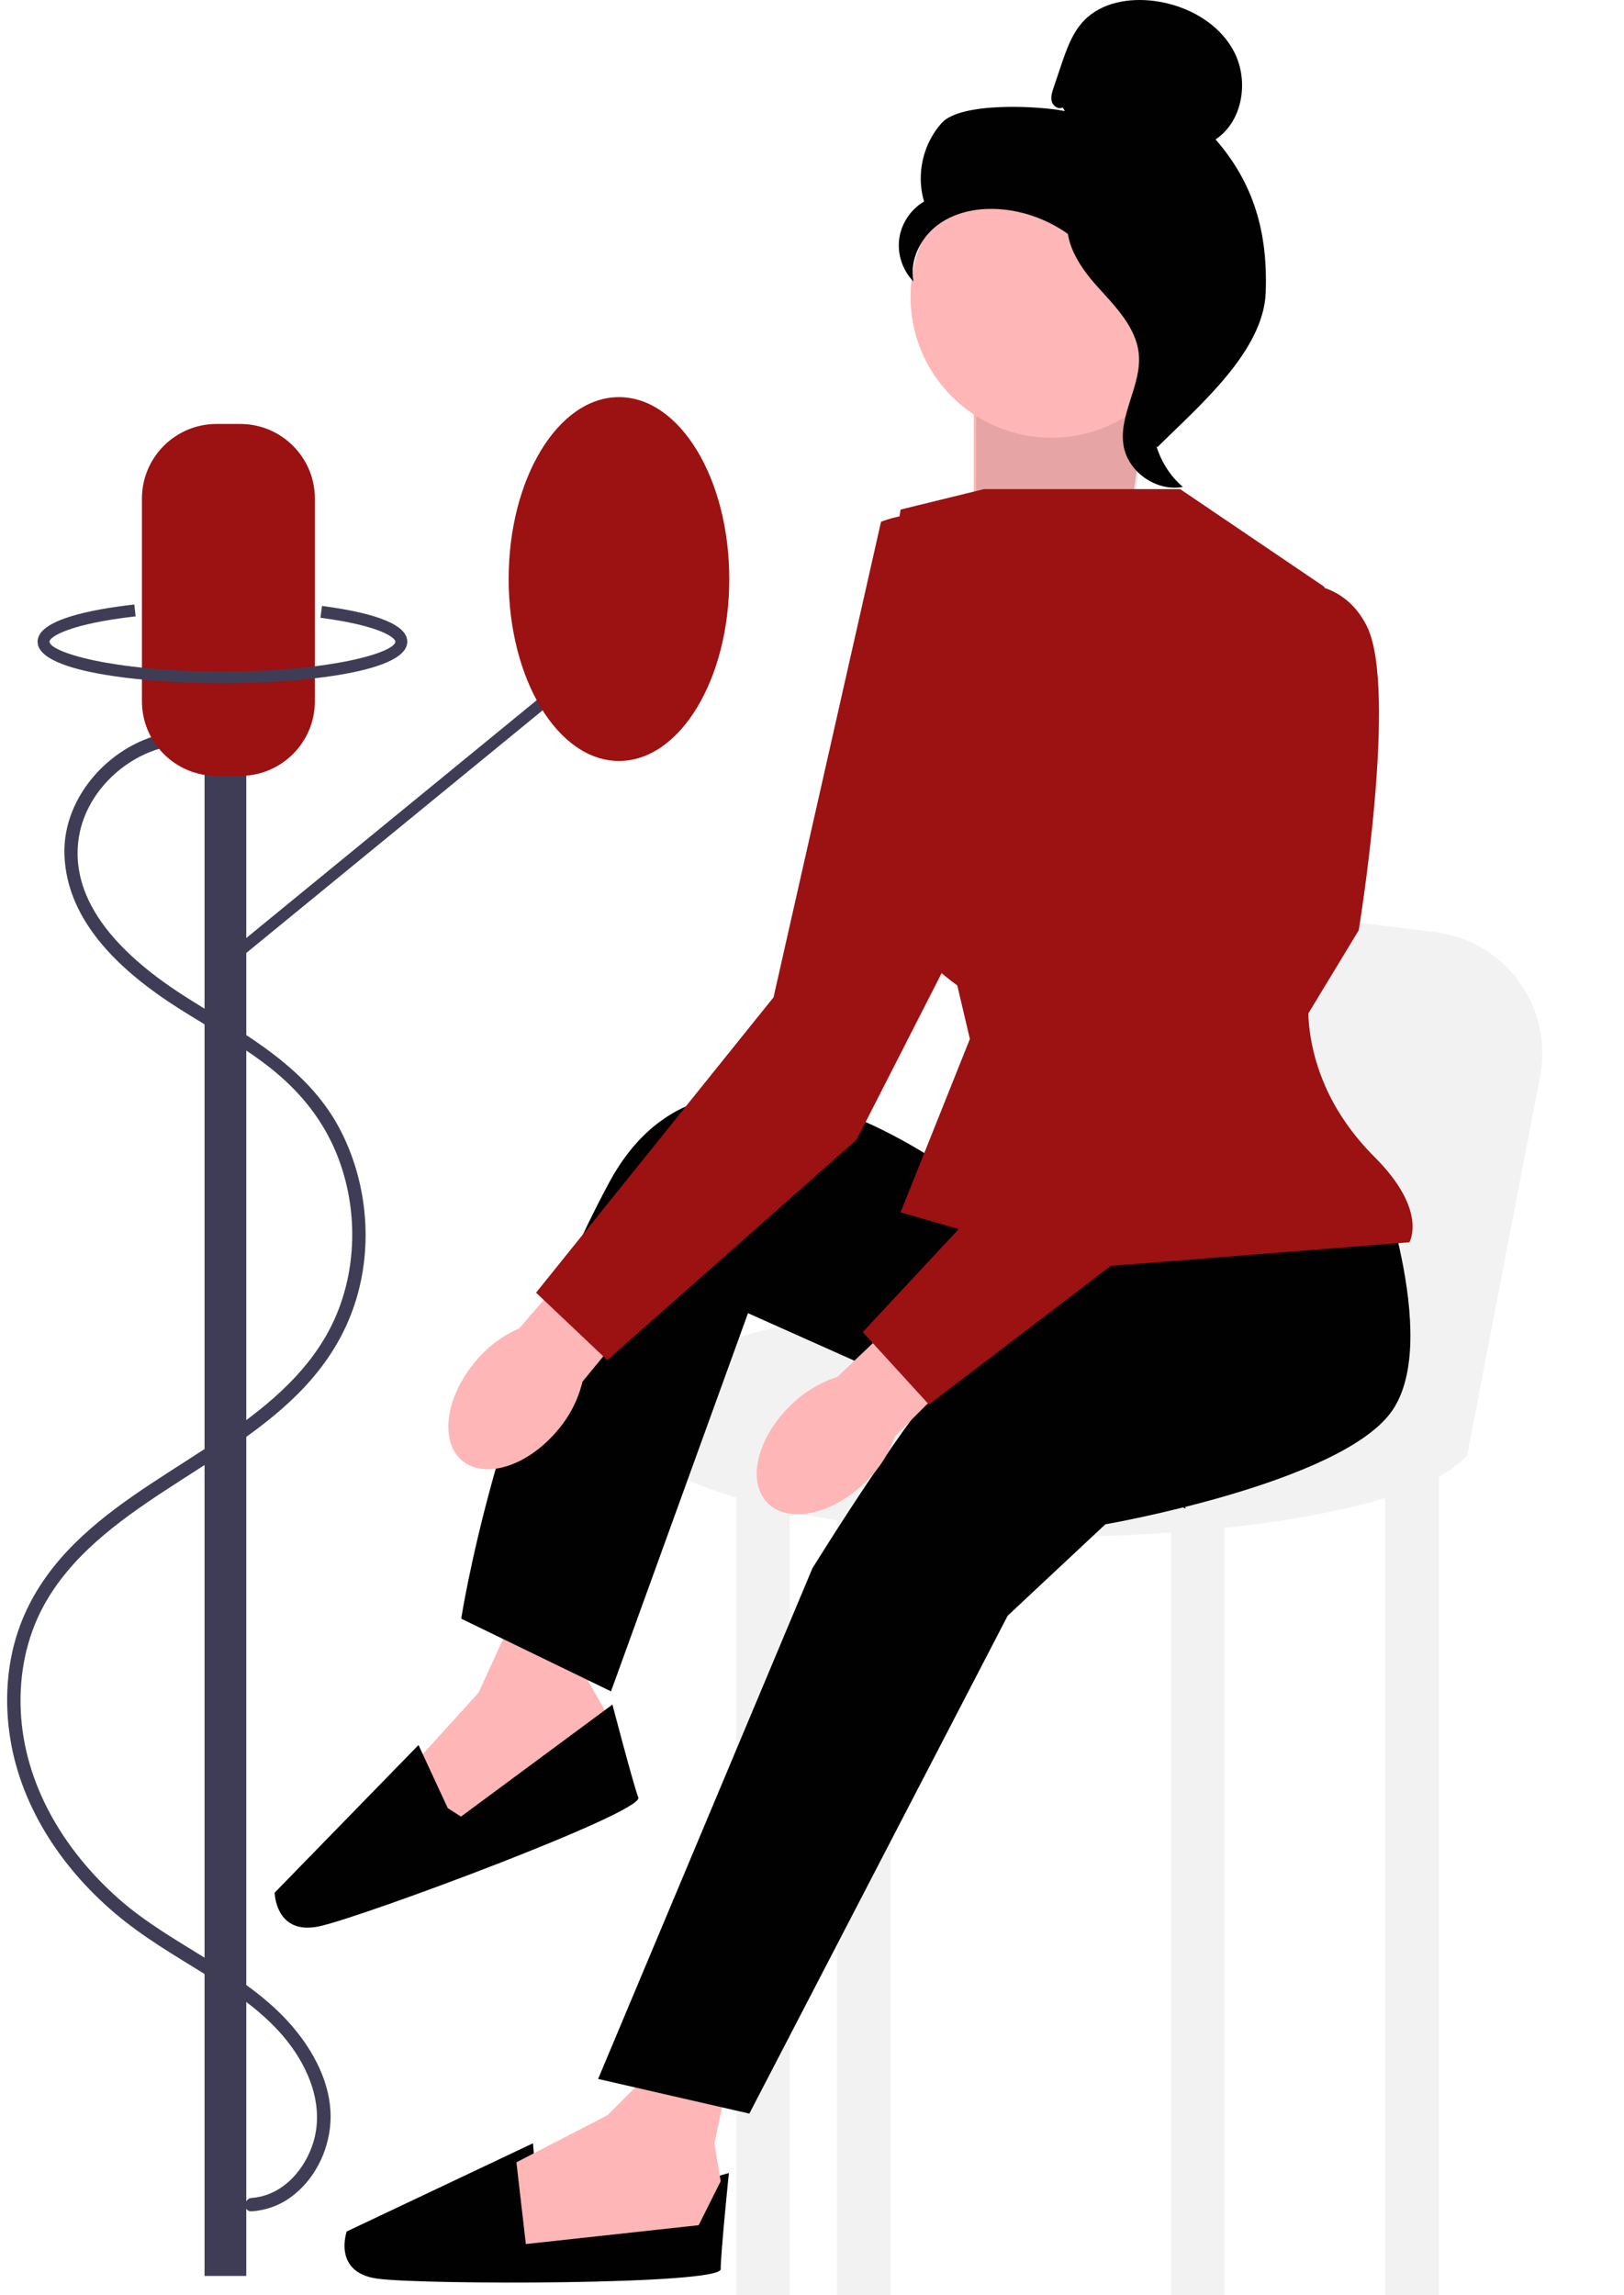 <svg width="218" height="308" viewBox="0 0 218 308" fill="none" xmlns="http://www.w3.org/2000/svg">
<path d="M28.052 100.194C20.192 98.424 11.668 104.684 10.553 112.581C9.209 122.11 18.027 129.43 25.168 133.942C33.025 138.907 41.549 143.343 45.876 152.022C49.615 159.524 50.157 168.657 47.082 176.483C41.131 191.63 24.119 196.843 12.83 206.963C10.069 209.438 7.62 212.256 5.846 215.525C3.518 219.817 2.565 224.714 2.785 229.573C3.232 239.463 8.585 248.291 15.853 254.749C23.337 261.399 33.555 264.747 39.886 272.718C42.6 276.136 44.656 280.458 44.35 284.923C44.085 288.788 42.167 292.596 39.005 294.886C37.465 296.001 35.689 296.626 33.797 296.764C32.64 296.849 32.646 295.047 33.797 294.963C37.921 294.662 40.988 291.161 42.095 287.378C43.385 282.974 41.808 278.442 39.234 274.823C36.303 270.7 32.086 267.781 27.843 265.148C23.544 262.479 19.172 259.957 15.31 256.658C8.074 250.478 2.551 242.075 1.256 232.522C0.599 227.677 1.001 222.638 2.73 218.044C4.118 214.355 6.313 211.053 9 208.182C14.267 202.555 21.065 198.654 27.453 194.464C33.844 190.272 40.383 185.551 44.096 178.674C48.165 171.138 48.289 161.61 44.756 153.845C42.865 149.688 39.973 146.259 36.414 143.422C32.538 140.332 28.146 137.971 23.975 135.317C16.712 130.696 8.91 123.94 8.647 114.626C8.425 106.734 15.118 99.599 22.727 98.31C24.667 97.981 26.61 98.025 28.531 98.457C29.661 98.712 29.183 100.448 28.052 100.194V100.194Z" fill="#3F3D56"/>
<path d="M72.275 296.935L71.55 287.627L46.541 299.466C46.541 299.466 44.604 304.95 50.635 305.794C56.666 306.638 96.744 306.638 96.744 304.528C96.744 302.419 97.84 291.62 97.84 291.62L73.541 298.622L72.275 296.935V296.935Z" fill="#010101"/>
<path d="M154.727 48.492L151.013 73.929L130.714 74.352V52.159L154.727 48.492Z" fill="#FFB6B6"/>
<path opacity="0.1" d="M154.727 48.492L151.338 74.73L131.038 75.153V52.96L154.727 48.492Z" fill="black"/>
<g filter="url(#filter0_d_245_19)">
<path d="M203.145 189.973H195.955V306.274H203.145V189.973Z" fill="#F2F2F2"/>
<path d="M174.387 189.973H167.197V306.274H174.387V189.973Z" fill="#F2F2F2"/>
<path d="M129.558 189.973H122.369V306.274H129.558V189.973Z" fill="#F2F2F2"/>
<path d="M116.025 189.973H108.836V306.274H116.025V189.973Z" fill="#F2F2F2"/>
<path d="M206.951 188.281L216.735 137.47C218.533 128.129 212.038 119.22 202.594 118.075L150.281 111.734C150.281 111.734 143.091 170.519 143.091 167.559C143.091 164.598 71.831 174.96 98.474 189.762C125.118 204.564 197.013 200.334 206.951 188.281Z" fill="#F2F2F2"/>
</g>
<path d="M90.415 274.997L81.556 283.856L69.322 290.185L70.587 301.153L93.79 298.622L96.743 292.716L95.9 287.653L97.587 279.638L90.415 274.997Z" fill="#FFB6B6"/>
<path d="M69.456 215.764L64.243 227.157L54.984 237.355L59.995 247.193L80.859 236.729L81.567 230.163L79.01 225.713L77.796 217.612L69.456 215.764Z" fill="#FFB6B6"/>
<path d="M60.106 242.651L56.181 234.181L36.87 253.998C36.87 253.998 36.968 259.814 42.914 258.501C48.86 257.189 86.422 243.211 85.686 241.234C84.951 239.257 82.212 228.754 82.212 228.754L61.88 243.791L60.106 242.651Z" fill="#010101"/>
<path d="M184.325 155.506C184.325 155.506 193.629 179.612 186.863 189.339C180.096 199.066 148.378 204.564 148.378 204.564L135.268 216.828L100.589 283.648L80.289 278.996L109.047 210.484C109.047 210.484 125.963 182.995 132.307 179.189C138.651 175.383 150.463 161.092 150.463 161.092L184.325 155.506H184.325Z" fill="#010101"/>
<path d="M148.347 166.744L133.35 161.273C133.35 161.273 96.94 130.301 81.699 158.829C66.457 187.356 61.914 217.229 61.914 217.229L82.02 226.981L100.408 176.229L159.152 202.46L148.347 166.744V166.744Z" fill="#010101"/>
<path d="M63.801 182.73C59.782 187.509 58.989 193.456 62.03 196.014C65.072 198.572 70.795 196.771 74.816 191.99C76.448 190.103 77.605 187.851 78.188 185.425L94.965 164.963L86.856 158.349L69.694 178.281C67.402 179.272 65.382 180.798 63.801 182.73L63.801 182.73Z" fill="#FFB6B6"/>
<path d="M106.095 188.631C101.621 192.987 100.242 198.826 103.014 201.673C105.787 204.52 111.661 203.297 116.136 198.939C117.948 197.222 119.322 195.097 120.144 192.741L138.869 174.045L131.457 166.659L112.4 184.788C110.022 185.547 107.86 186.865 106.095 188.631Z" fill="#FFB6B6"/>
<path d="M132.096 65.637H158.413L177.77 78.747L176.079 130.343C176.079 130.343 172.541 143.299 184.537 155.294C191.726 162.484 189.189 166.713 189.189 166.713L146.475 170.096L120.889 162.695L130.193 139.435L128.501 132.246C128.501 132.246 111.162 119.981 114.122 107.294C117.082 94.606 120.889 68.386 120.889 68.386L132.096 65.637Z" fill="#9C1112"/>
<path d="M150.492 141.55L169.523 78.959C169.523 78.959 179.25 75.576 183.48 84.034C187.709 92.492 182.389 124.845 182.389 124.845L160.219 161.427L124.695 188.493L115.814 178.766L150.492 141.55Z" fill="#9C1112"/>
<path d="M103.839 133.838L118.264 70.028C118.264 70.028 127.719 65.946 132.553 74.074C137.386 82.202 134.435 114.856 134.435 114.856L114.986 152.954L81.525 182.534L71.96 173.479L103.839 133.838V133.838Z" fill="#9C1112"/>
<path d="M27.458 305.432H33.061L33.061 100.52H27.458L27.458 305.432Z" fill="#3F3D56"/>
<path d="M31.702 129.002L82.529 87.391L81.245 86.435L30.418 128.045L31.702 129.002Z" fill="#3F3D56"/>
<path d="M19.053 94.117V66.902C19.053 61.385 23.541 56.897 29.059 56.897H32.26C37.777 56.897 42.266 61.385 42.266 66.902V94.117C42.266 99.634 37.777 104.122 32.26 104.122H29.059C23.541 104.122 19.053 99.634 19.053 94.117Z" fill="#9C1112"/>
<path d="M83.088 102.121C91.266 102.121 97.896 91.191 97.896 77.708C97.896 64.225 91.266 53.295 83.088 53.295C74.91 53.295 68.28 64.225 68.28 77.708C68.28 91.191 74.91 102.121 83.088 102.121Z" fill="#9C1112"/>
<path d="M29.859 91.716C21.277 91.716 5.046 90.545 5.046 86.113C5.046 83.196 12.107 81.792 18.031 81.126L18.209 82.718C9.473 83.698 6.646 85.429 6.646 86.113C6.646 87.471 14.839 90.115 29.859 90.115C44.879 90.115 53.072 87.471 53.072 86.113C53.072 85.626 51.224 83.991 43.015 82.902L43.226 81.315C50.821 82.322 54.672 83.936 54.672 86.113C54.672 90.545 38.441 91.716 29.859 91.716Z" fill="#3F3D56"/>
<path d="M141.139 58.748C151.582 58.748 160.049 50.281 160.049 39.837C160.049 29.394 151.582 20.927 141.139 20.927C130.695 20.927 122.228 29.394 122.228 39.837C122.228 50.281 130.695 58.748 141.139 58.748Z" fill="#FFB6B6"/>
<path d="M142.648 14.414C142.101 14.734 141.368 14.25 141.192 13.642C141.017 13.033 141.221 12.386 141.424 11.786L142.444 8.764C143.168 6.621 143.936 4.403 145.503 2.771C147.868 0.309 151.627 -0.317 155.011 0.137C159.357 0.719 163.645 3.073 165.666 6.964C167.686 10.855 166.826 16.285 163.175 18.713C168.378 24.677 170.192 31.324 169.906 39.234C169.62 47.144 161 54.424 155.378 59.996C154.123 59.235 152.982 55.669 153.672 54.373C154.362 53.078 153.373 51.577 154.228 50.384C155.083 49.19 155.798 51.09 154.934 49.904C154.388 49.155 156.517 47.432 155.706 46.984C151.785 44.817 150.481 39.929 148.018 36.186C145.047 31.671 139.963 28.614 134.583 28.107C131.619 27.827 128.488 28.333 126.059 30.054C123.629 31.775 122.056 34.85 122.62 37.773C121.161 36.292 120.435 34.121 120.708 32.059C120.982 29.998 122.251 28.092 124.046 27.043C122.954 23.433 123.889 19.281 126.423 16.488C128.957 13.694 139.235 14.17 142.934 14.905" fill="#010101"/>
<path d="M143.222 28.216C148.121 28.745 151.659 32.989 154.646 36.908C156.367 39.167 158.171 41.662 158.128 44.502C158.084 47.373 156.164 49.835 155.247 52.556C153.747 57.004 155.209 62.296 158.778 65.343C155.251 66.013 151.438 63.368 150.829 59.83C150.12 55.711 153.243 51.735 152.873 47.572C152.547 43.904 149.657 41.082 147.2 38.339C144.742 35.597 142.435 31.958 143.565 28.454" fill="#010101"/>
<defs>
<filter id="filter0_d_245_19" x="77.51" y="111.734" width="139.524" height="206.54" filterUnits="userSpaceOnUse" color-interpolation-filters="sRGB">
<feFlood flood-opacity="0" result="BackgroundImageFix"/>
<feColorMatrix in="SourceAlpha" type="matrix" values="0 0 0 0 0 0 0 0 0 0 0 0 0 0 0 0 0 0 127 0" result="hardAlpha"/>
<feOffset dx="-10" dy="7"/>
<feGaussianBlur stdDeviation="2.5"/>
<feComposite in2="hardAlpha" operator="out"/>
<feColorMatrix type="matrix" values="0 0 0 0 0 0 0 0 0 0 0 0 0 0 0 0 0 0 0.25 0"/>
<feBlend mode="normal" in2="BackgroundImageFix" result="effect1_dropShadow_245_19"/>
<feBlend mode="normal" in="SourceGraphic" in2="effect1_dropShadow_245_19" result="shape"/>
</filter>
</defs>
</svg>
